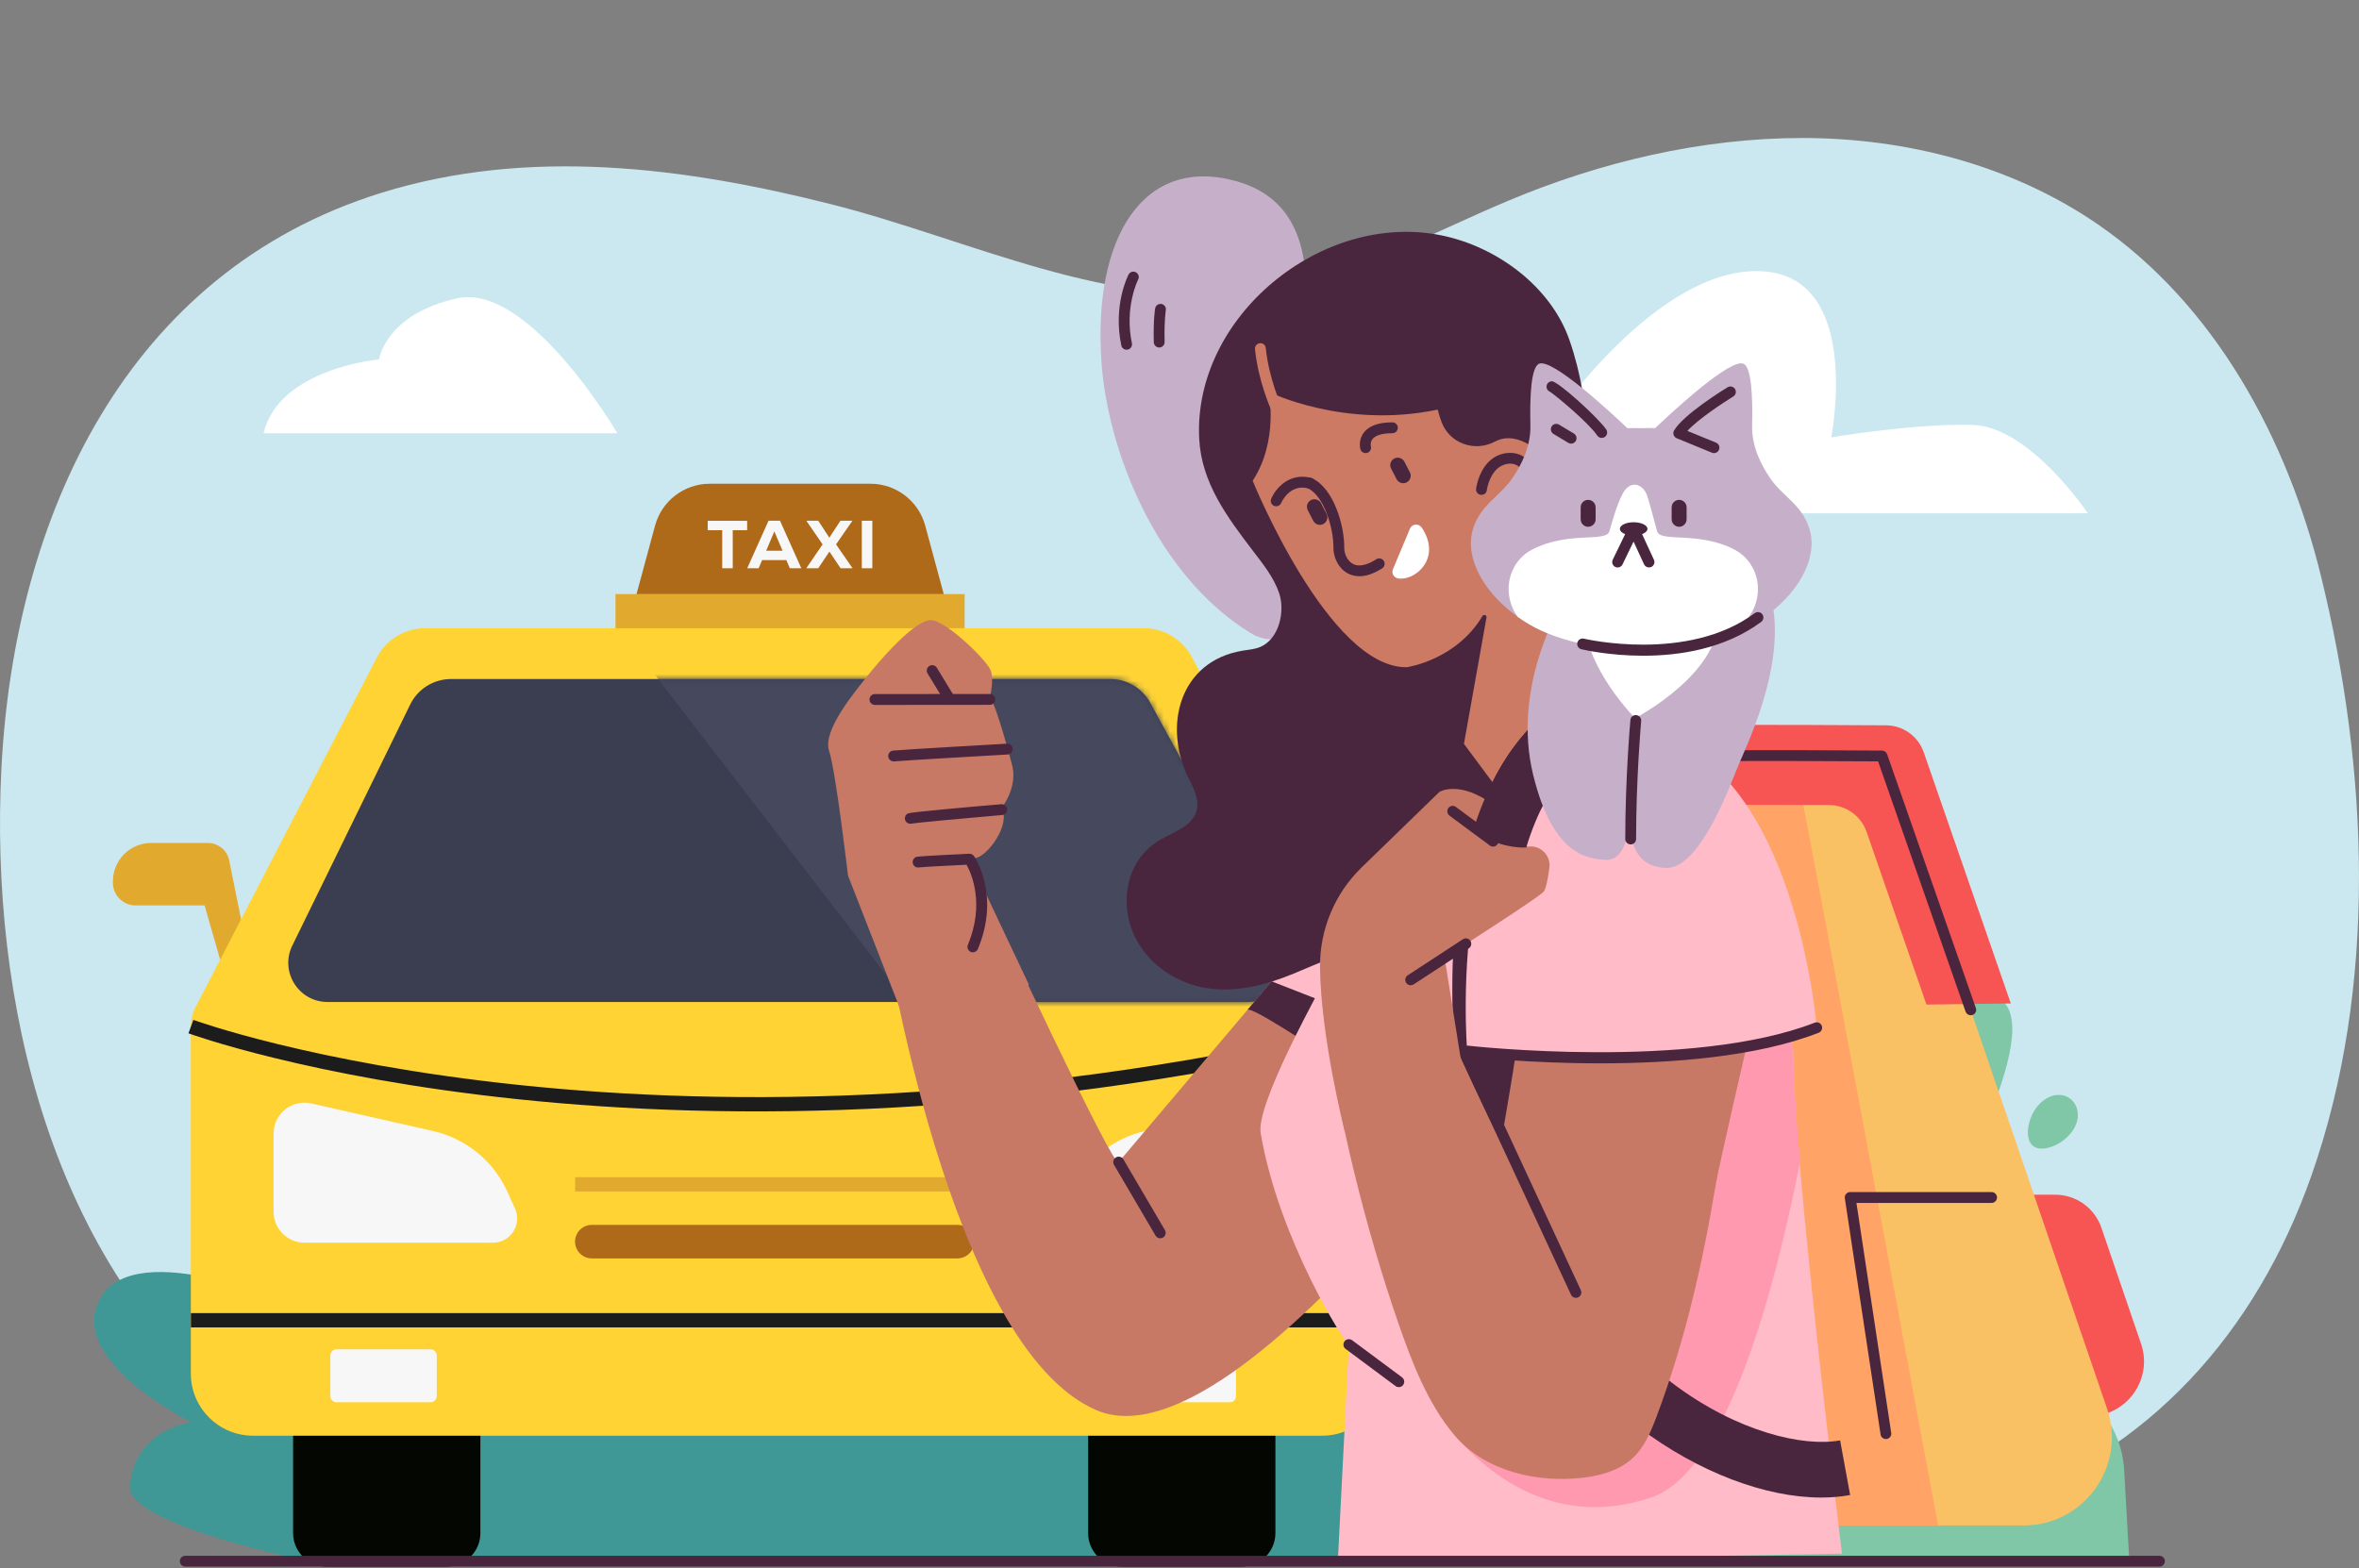 <svg width="376" height="250" viewBox="0 0 376 250" fill="none" xmlns="http://www.w3.org/2000/svg">
<rect x="0" y="0" width="376" height="250" fill="#808080" stroke="none"/>
<path d="M38.342 225.381C7.997 201.524 -1.681 159.224 0.232 122.351C2.31 82.384 20.043 43.413 60.751 30.751C84.227 23.447 108.984 26.631 132.379 32.534C154.774 38.181 177.083 49.711 200.819 46.452C214.982 44.509 227.353 37.49 240.33 32.028C255.095 25.815 271.241 21.995 287.297 22C303.903 22.005 320.72 26.361 334.398 35.778C353.048 48.62 364.563 69.898 369.955 91.891C377.489 122.631 379.051 157.176 368.423 187.396C359.631 212.379 342.484 231.784 317.266 240.085C289.81 249.122 260.346 249.157 231.754 249.092C202.356 249.026 172.962 248.961 143.564 248.891C108.068 248.816 67.665 248.441 38.342 225.381Z" fill="#CBE7EF"/>
<path d="M231.378 200.423C231.378 200.423 229.105 179.601 243.634 173.738C258.163 167.875 263.971 189.003 264.236 187.081C264.502 185.158 255.57 148.17 267.671 138.147C279.767 128.124 287.076 150.348 287.076 150.348C287.076 150.348 285.244 141.661 294.17 142.237C303.102 142.813 298.781 167.986 298.781 167.986C298.781 167.986 308.664 155.7 317.982 158.909C327.299 162.113 310.016 192.357 310.016 192.357C310.016 192.357 324.755 184.828 328.165 195.532C331.574 206.23 319.524 215.402 319.524 215.402C319.524 215.402 337.752 219.938 338.573 234.412C339.395 248.886 339.395 248.886 339.395 248.886C339.395 248.886 214.101 247.409 213.826 247.414C213.545 247.419 207.823 227.303 214.556 221.095C221.295 214.887 216.819 210.01 221.796 203.632C226.772 197.254 231.378 200.423 231.378 200.423Z" fill="#80C7A7"/>
<path d="M254.163 141.416C253.207 139.163 251.545 136.655 249.137 136.189C246.644 135.704 244.05 137.446 243.77 140.024C243.565 141.927 244.391 143.789 245.372 145.431C246.548 147.404 252.366 155.93 254.984 151.644C255.595 150.643 255.575 149.391 255.5 148.22C255.35 145.902 255.04 143.559 254.163 141.416Z" fill="#80C7A7"/>
<path d="M49.745 249C49.745 249 20.14 243.151 20.699 236.87C21.523 227.698 30.576 226.744 30.576 226.744C30.576 226.744 10.251 216.823 16.036 206.882C21.815 196.936 47.062 208.202 47.062 208.202C47.062 208.202 26.554 180.182 38.422 171.517C50.285 162.851 60.142 184.149 59.774 183.32C59.407 182.492 53.431 162.57 63.022 161.044C72.614 159.518 79.312 198.372 78.982 196.931C78.646 195.49 84.875 181.689 99.148 188.446C113.421 195.199 112.749 224.695 112.749 224.695C112.749 224.695 114.068 200.39 129.8 203.137C145.532 205.888 144.44 222.531 144.802 222.155C145.17 221.773 163.065 198.091 180.027 190.289C196.99 182.492 222.053 188.125 222.053 188.125L224 249H49.745Z" fill="#3F9896"/>
<path d="M76.938 167.96C76.943 167.89 76.948 167.82 76.958 167.75C77.178 164.972 76.798 161.307 74.445 159.429C72.007 157.487 68.212 157.912 66.444 160.556C65.143 162.503 64.987 164.997 65.118 167.335C65.278 170.148 66.76 182.7 72.037 179.531C73.268 178.79 73.959 177.423 74.54 176.106C75.686 173.508 76.678 170.789 76.938 167.96Z" fill="#3F9896"/>
<path d="M323.238 180.116C323.083 182.149 324.064 183.841 327.053 182.795C329.206 182.039 331.474 179.756 331.164 177.308C330.938 175.52 329.446 174.299 327.604 174.589C326.287 174.799 325.171 175.711 324.41 176.802C323.769 177.733 323.328 178.98 323.238 180.116Z" fill="#80C7A7"/>
<path d="M221.215 81.823H332.781C332.781 81.823 323.563 68.08 314.537 67.75C305.51 67.419 291.877 69.722 291.877 69.722C291.877 69.722 297.039 43.799 280.537 43.223C264.036 42.647 247.519 67.034 247.519 67.034C247.519 67.034 236.615 62.628 229.275 65.497C223.518 67.755 221.215 81.823 221.215 81.823Z" fill="white"/>
<path d="M42.002 69.077H98.411C98.411 69.077 84.332 45.035 72.882 47.553C61.432 50.072 60.406 57.296 60.406 57.296C60.406 57.296 44.455 58.708 42.002 69.077Z" fill="white"/>
<path d="M46.717 226.021H76.57V244.4C76.57 247.343 74.182 249.731 71.24 249.731H52.047C49.105 249.731 46.717 247.343 46.717 244.4V226.021Z" fill="#040701"/>
<path d="M173.436 226.021H203.289V244.4C203.289 247.343 200.901 249.731 197.958 249.731H178.766C175.823 249.731 173.436 247.343 173.436 244.4V226.021Z" fill="#040701"/>
<path d="M39.477 151.343C39.27 150.826 37.463 141.856 36.534 137.171C36.211 135.545 34.779 134.383 33.114 134.383H24.092C20.723 134.383 18 137.12 18 140.475V140.733C18 142.721 19.613 144.334 21.601 144.334H32.61L35.14 153.163L39.49 151.343H39.477Z" fill="#E1AA2F"/>
<path d="M211.523 151.343C211.729 150.826 213.536 141.856 214.465 137.171C214.788 135.545 216.221 134.383 217.886 134.383H226.908C230.276 134.383 232.999 137.12 232.999 140.475V140.733C232.999 142.721 231.386 144.334 229.398 144.334H218.389L215.859 153.163L211.51 151.343H211.523Z" fill="#E1AA2F"/>
<path d="M219.59 159.939H219.603L189.943 104.712C188.433 101.898 185.49 100.143 182.302 100.143H67.768C64.528 100.143 61.56 101.95 60.063 104.828L31.487 159.939H31.5C30.829 161.024 30.416 162.276 30.416 163.644V218.962C30.416 224.434 34.856 228.874 40.328 228.874H210.736C216.208 228.874 220.648 224.434 220.648 218.962V163.644C220.648 162.276 220.248 161.011 219.564 159.939H219.59Z" fill="#FFD333"/>
<path d="M46.589 150.75L65.381 112.314C66.594 109.823 69.124 108.248 71.899 108.248H176.96C179.605 108.248 182.045 109.694 183.323 112.017L204.386 150.492C206.671 154.661 203.651 159.733 198.914 159.733H52.203C47.583 159.733 44.562 154.893 46.589 150.737V150.75Z" fill="#3B3D51"/>
<mask id="mask0_611_8912" style="mask-type:luminance" maskUnits="userSpaceOnUse" x="45" y="108" width="161" height="52">
<path d="M46.589 150.75L65.381 112.314C66.594 109.823 69.124 108.248 71.899 108.248H176.96C179.605 108.248 182.045 109.694 183.323 112.017L204.386 150.492C206.671 154.661 203.651 159.733 198.914 159.733H52.203C47.583 159.733 44.562 154.893 46.589 150.737V150.75Z" fill="white"/>
</mask>
<g mask="url(#mask0_611_8912)">
<path d="M91.84 91.275L162.375 182.874H244.888L188.524 82.201L91.84 91.275Z" fill="#46495E"/>
</g>
<path d="M43.607 180.72V193.188C43.607 195.898 45.815 198.105 48.525 198.105H78.572C81.373 198.105 83.244 195.214 82.082 192.659L80.869 189.974C78.649 185.07 74.248 181.495 68.995 180.294L49.609 175.906C46.537 175.209 43.607 177.545 43.607 180.707V180.72Z" fill="#F7F7F7"/>
<path d="M207.934 180.72V193.188C207.934 195.898 205.727 198.105 203.017 198.105H172.97C170.169 198.105 168.298 195.214 169.46 192.659L170.673 189.974C172.893 185.07 177.294 181.495 182.547 180.294L201.933 175.906C205.005 175.209 207.934 177.545 207.934 180.707V180.72Z" fill="#F7F7F7"/>
<path d="M30.43 163.657C30.43 163.657 106.334 191.509 220.662 163.657" stroke="#1C1C1C" stroke-width="2.278" stroke-miterlimit="10"/>
<path d="M30.43 210.47H220.662" stroke="#1C1C1C" stroke-width="2.278" stroke-miterlimit="10"/>
<path d="M68.633 215.103H53.635C53.093 215.103 52.654 215.542 52.654 216.084V222.563C52.654 223.105 53.093 223.544 53.635 223.544H68.633C69.175 223.544 69.614 223.105 69.614 222.563V216.084C69.614 215.542 69.175 215.103 68.633 215.103Z" fill="#F7F7F7"/>
<path d="M196.021 215.103H181.024C180.482 215.103 180.043 215.542 180.043 216.084V222.563C180.043 223.105 180.482 223.544 181.024 223.544H196.021C196.563 223.544 197.002 223.105 197.002 222.563V216.084C197.002 215.542 196.563 215.103 196.021 215.103Z" fill="#F7F7F7"/>
<path d="M152.604 200.609H94.33C92.859 200.609 91.658 199.409 91.658 197.937C91.658 196.466 92.859 195.266 94.33 195.266H152.604C154.075 195.266 155.275 196.466 155.275 197.937C155.275 199.409 154.075 200.609 152.604 200.609Z" fill="#AE6919"/>
<path d="M91.672 188.799H155.276" stroke="#E1AA2F" stroke-width="2.278" stroke-miterlimit="10"/>
<path d="M153.753 94.708H98.1V100.155H153.753V94.708Z" fill="#E1AA2F"/>
<path d="M101.455 94.709L104.411 83.79C105.482 79.853 109.044 77.117 113.136 77.117H138.743C142.821 77.117 146.396 79.853 147.468 83.79L150.423 94.709H101.481H101.455Z" fill="#AE6919"/>
<path d="M115.111 84.525H112.801V83.027H119.086V84.525H116.789V90.591H115.111V84.525Z" fill="#F7F7F7"/>
<path d="M125.359 89.287H121.474L120.919 90.591H119.1L122.494 83.015H124.327L127.721 90.591H125.889L125.334 89.287H125.359ZM123.423 84.718L122.12 87.79H124.727L123.423 84.718Z" fill="#F7F7F7"/>
<path d="M133.968 83.015H135.813V83.092L133.258 86.783L135.852 90.539V90.591H133.981L132.199 87.932L130.418 90.591H128.547V90.539L131.115 86.783L128.573 83.092V83.015H130.418L132.187 85.712L133.955 83.015H133.968Z" fill="#F7F7F7"/>
<path d="M137.363 90.591V83.015H139.041V90.591H137.363Z" fill="#F7F7F7"/>
<path d="M327.565 190.455H306.768L309.852 225.766H332.992C338.985 225.766 343.195 219.873 341.258 214.201L334.944 195.727C333.863 192.573 330.899 190.455 327.565 190.455Z" fill="#F75454"/>
<path d="M307.755 142.412L335.851 224.58C338.97 233.702 332.191 243.184 322.549 243.184H285.31L275.047 125.766L287.673 122.011C287.673 122.011 307.384 128.86 308.631 129.806C309.882 130.752 307.755 142.412 307.755 142.412Z" fill="#F9C164"/>
<path d="M275.512 130.997L283.978 227.874C284.704 234.007 285.345 239.289 285.85 243.184H308.92C304.069 217.12 287.467 127.948 286.927 125.765L279.011 124.589L276.868 125.225L275.512 130.997Z" fill="#FFA466"/>
<path d="M300.594 229.406C300.174 229.406 299.803 229.1 299.743 228.67L294.046 191.025C294.006 190.775 294.081 190.525 294.246 190.335C294.406 190.144 294.647 190.034 294.897 190.034H317.436C317.912 190.034 318.302 190.42 318.302 190.9C318.302 191.376 317.917 191.766 317.436 191.766H295.898L301.44 228.419C301.516 228.89 301.19 229.33 300.714 229.401C300.679 229.401 300.634 229.406 300.594 229.406Z" fill="#49263E"/>
<path d="M307.059 160.145L297.521 132.624C296.635 130.066 294.227 128.349 291.524 128.334C283.333 128.299 276.159 128.294 275.072 128.354C275.398 128.334 271.242 116.533 271.242 116.533C272.844 115.577 273.51 115.577 278.692 115.557C280.88 115.552 283.909 115.552 287.689 115.567C294.182 115.587 300.641 115.632 300.641 115.632C303.339 115.652 305.737 117.37 306.623 119.923L320.502 159.97L307.059 160.145Z" fill="#F75454"/>
<path d="M314.107 161.848C313.752 161.848 313.416 161.623 313.291 161.267L299.348 121.375C290.181 121.315 276.819 121.265 275.963 121.365C275.502 121.5 275.076 121.23 274.936 120.774C274.801 120.319 275.111 119.823 275.572 119.688C275.732 119.643 276.238 119.492 299.969 119.653C300.334 119.653 300.66 119.888 300.785 120.233L314.933 160.701C315.089 161.152 314.853 161.648 314.403 161.803C314.298 161.833 314.197 161.848 314.107 161.848Z" fill="#49263E"/>
<path fill-rule="evenodd" clip-rule="evenodd" d="M157.799 144.07C157.799 144.07 177.665 186.866 178.306 185.253L214.558 142.417L249.639 159.209C249.639 159.209 198.347 234.878 174.776 224.81C151.206 214.737 141.027 148.46 141.027 148.46L157.799 144.07Z" fill="#C77965"/>
<path d="M198.842 160.987C199.377 160.351 209.496 167.085 209.496 167.085L211.098 159.099L205.425 153.211L198.842 160.987Z" fill="#49263E"/>
<path fill-rule="evenodd" clip-rule="evenodd" d="M199.652 155.259L214.311 160.986V145.081L200.894 149.341L199.652 155.259Z" fill="#FFBBC8"/>
<path fill-rule="evenodd" clip-rule="evenodd" d="M285.851 169.177C285.746 160.726 283.137 145.957 278.386 131.783C273.024 115.797 247.306 112.378 247.306 112.378C236.406 122.716 233.337 118.591 233.337 118.591C233.337 118.591 199.518 172.221 200.94 180.637C203.784 197.489 214.493 214.406 214.998 214.351L213.226 249.101L293.591 247.675C293.591 247.68 286.066 186.765 285.851 169.177Z" fill="#FFBBC8"/>
<path d="M184.929 197.404C184.633 197.404 184.348 197.254 184.183 196.978L177.559 185.689C177.319 185.278 177.459 184.747 177.869 184.507C178.275 184.267 178.806 184.402 179.056 184.812L185.68 196.102C185.92 196.513 185.78 197.043 185.369 197.284C185.229 197.364 185.079 197.404 184.929 197.404Z" fill="#49263E"/>
<path fill-rule="evenodd" clip-rule="evenodd" d="M263.155 238.733C274.585 234.898 282.245 208.834 286.921 185.173C286.295 178.239 285.895 172.596 285.85 169.177C285.784 163.965 284.768 156.345 282.881 147.949C277.504 149.656 271.921 151.759 271.696 153.206C271.261 156.025 229.105 225.04 229.105 225.04C229.105 225.04 241.587 245.972 263.155 238.733Z" fill="#FF99AF"/>
<path d="M211.679 91.631C211.679 91.631 198.482 85.949 205.246 62.834C208.505 51.704 212.125 33.18 197.18 28.919C182.236 24.664 174.055 37.876 175.592 58.097C176.618 71.6 184.073 91.461 199.223 100.853C207.238 105.82 211.679 91.631 211.679 91.631Z" fill="#C6AFC9"/>
<path d="M252.256 86.875C253.522 75.91 253.823 64.781 250.163 54.237C247.179 45.636 238.523 39.298 229.716 37.515C210.646 33.655 190.144 50.502 191.141 69.953C191.501 76.972 195.612 82.454 199.712 87.821C201.314 89.919 203.071 92.097 203.907 94.64C204.839 97.479 203.887 101.839 200.894 103.126C200.002 103.511 199.016 103.567 198.06 103.727C187.982 105.399 185.368 115.742 189.399 123.933C190.23 125.625 191.221 127.483 190.7 129.295C189.989 131.783 187.005 132.634 184.782 133.956C179.27 137.235 178.234 144.54 181.198 149.942C183.386 153.932 187.561 156.686 192.042 157.477C196.808 158.313 201.71 157.061 206.18 155.214C213.039 152.38 220.229 149.281 226.697 145.621C231.383 142.973 237.717 138.592 236.42 132.334C235.218 126.537 260.642 130.442 257.858 119.192C254.033 103.752 251.535 93.083 252.256 86.875Z" fill="#49263E"/>
<path fill-rule="evenodd" clip-rule="evenodd" d="M245.522 82.128C247.515 78.033 247.69 72.901 243.294 70.638C241.246 69.587 239.599 69.687 238.283 70.393C235.058 72.12 231.038 70.693 229.761 67.264C229.316 66.072 229.166 65.296 229.166 65.296C214.206 68.435 202.24 62.473 202.24 62.473C202.24 62.473 203.818 70.323 199.662 76.641C199.662 76.641 211.808 106.58 224.244 106.365L238.027 124.889C238.027 124.889 257.277 115.487 263.44 113.004C262.379 112.328 253.943 91.365 245.522 82.128Z" fill="#CC7A64"/>
<path d="M244.517 78.894C243.961 78.849 243.615 78.424 243.655 77.948C243.706 77.392 243.38 75.57 242.309 74.559C241.738 74.023 241.057 73.828 240.256 73.953C237.502 74.379 236.992 78.093 236.987 78.133C236.927 78.604 236.541 78.934 236.021 78.884C235.55 78.824 235.214 78.394 235.275 77.923C235.3 77.718 235.945 72.871 239.991 72.246C241.342 72.05 242.539 72.401 243.49 73.302C244.952 74.674 245.483 76.982 245.378 78.108C245.333 78.559 244.957 78.894 244.517 78.894Z" fill="#49263E"/>
<path d="M179.572 55.754C179.172 55.754 178.811 55.474 178.726 55.068C177.374 48.685 179.777 43.964 179.877 43.769C180.098 43.348 180.618 43.178 181.039 43.403C181.465 43.623 181.63 44.144 181.409 44.565C181.384 44.61 179.197 48.96 180.413 54.713C180.513 55.178 180.213 55.639 179.747 55.734C179.687 55.744 179.632 55.754 179.572 55.754Z" fill="#49263E"/>
<path d="M184.768 55.398C184.297 55.398 183.917 55.023 183.902 54.557C183.812 50.928 184.107 49.225 184.122 49.15C184.202 48.68 184.668 48.389 185.123 48.454C185.594 48.539 185.904 48.99 185.819 49.456C185.819 49.471 185.539 51.088 185.629 54.512C185.639 54.988 185.264 55.388 184.788 55.398C184.783 55.398 184.778 55.398 184.768 55.398Z" fill="#49263E"/>
<path d="M217.667 72.231C217.287 72.231 216.941 71.985 216.836 71.605C216.796 71.46 216.47 70.158 217.372 68.966C218.198 67.88 219.73 67.329 221.933 67.329C222.408 67.329 222.799 67.715 222.799 68.195C222.799 68.671 222.413 69.061 221.933 69.061C220.335 69.061 219.239 69.387 218.758 70.003C218.358 70.518 218.498 71.129 218.508 71.159C218.623 71.615 218.343 72.09 217.892 72.206C217.817 72.221 217.737 72.231 217.667 72.231Z" fill="#49263E"/>
<path d="M203.412 80.712C203.297 80.712 203.187 80.692 203.082 80.641C202.641 80.456 202.431 79.956 202.616 79.515C203.272 77.943 205.455 75.249 209.02 76.196C209.475 76.321 209.751 76.796 209.625 77.257C209.505 77.718 209.045 77.988 208.564 77.868C205.575 77.067 204.263 80.061 204.208 80.186C204.068 80.516 203.748 80.712 203.412 80.712Z" fill="#49263E"/>
<path d="M210.928 83.535C211.508 83.235 211.739 82.509 211.438 81.928L210.562 80.231C210.262 79.65 209.536 79.42 208.955 79.72C208.374 80.021 208.144 80.747 208.444 81.327L209.321 83.025C209.621 83.605 210.347 83.836 210.928 83.535Z" fill="#49263E"/>
<path d="M224.209 76.902C224.79 76.602 225.02 75.876 224.72 75.295L223.843 73.603C223.543 73.022 222.817 72.791 222.236 73.092C221.656 73.392 221.425 74.118 221.726 74.699L222.602 76.391C222.902 76.972 223.628 77.202 224.209 76.902Z" fill="#49263E"/>
<path d="M216.67 91.861C215.884 91.861 215.253 91.646 214.782 91.386C213.215 90.525 212.519 88.677 212.534 87.33C212.569 84.176 211.022 79.029 208.429 77.818C207.993 77.618 207.808 77.102 208.008 76.671C208.209 76.246 208.724 76.051 209.155 76.256C212.544 77.838 214.302 83.711 214.261 87.35C214.251 88.231 214.717 89.383 215.613 89.879C216.775 90.525 218.302 89.844 219.363 89.153C219.764 88.897 220.294 89.013 220.56 89.413C220.82 89.814 220.7 90.349 220.299 90.605C218.842 91.541 217.636 91.861 216.67 91.861Z" fill="#49263E"/>
<path d="M223.324 92.247C223.144 92.247 222.969 92.232 222.799 92.197C222.483 92.137 222.213 91.936 222.063 91.656C221.912 91.376 221.897 91.04 222.018 90.745L224.731 84.276C224.881 83.916 225.217 83.671 225.602 83.631C225.993 83.591 226.368 83.766 226.589 84.086C228.005 86.154 228.166 88.332 227.029 90.059C226.168 91.376 224.651 92.247 223.324 92.247Z" fill="white"/>
<path fill-rule="evenodd" clip-rule="evenodd" d="M224.241 106.366C224.241 106.366 232.081 105.254 236.286 98.21C236.486 97.879 236.997 98.06 236.932 98.44L233.337 118.587L221.938 114.862L224.241 106.366Z" fill="#49263E"/>
<path d="M290.271 238.733C281.395 238.733 270.726 234.708 261.314 227.623C251.801 220.469 235.385 203.827 232.281 172.777C230.113 151.053 232.366 134.186 238.974 122.641C244.276 113.384 250.555 110.996 251.255 110.756L254.149 119.127C254.064 119.162 249.929 120.874 246.179 127.918C242.539 134.757 240.146 148.015 242.534 171.971C245.298 199.662 258.28 214.266 266.636 220.549C276.944 228.304 287.453 230.692 293.295 229.621L294.892 238.332C293.426 238.603 291.879 238.733 290.271 238.733Z" fill="#49263E"/>
<path d="M222.958 221.135C222.778 221.135 222.597 221.08 222.442 220.965L214.477 215.042C214.091 214.757 214.016 214.216 214.302 213.831C214.582 213.445 215.123 213.375 215.508 213.65L223.474 219.573C223.859 219.859 223.934 220.399 223.649 220.785C223.479 221.015 223.218 221.135 222.958 221.135Z" fill="#49263E"/>
<path d="M241.562 168.221C241.262 170.439 239.55 180.432 239.259 182.109C233.522 170.739 227.824 157.307 227.824 157.307L211.098 161.858C213.09 177.563 217.721 196.067 222.913 211.017C225.071 217.23 227.549 223.723 231.84 228.815C236.761 234.653 245.307 236.48 252.627 235.529C255.406 235.168 258.239 234.322 260.282 232.4C262.139 230.647 263.151 228.194 264.047 225.806C268.568 213.79 271.386 201.434 273.474 188.808C273.9 186.229 278.391 166.769 278.391 166.769C262.605 169.848 248.547 168.536 241.562 168.221Z" fill="#C77965"/>
<path d="M251.18 206.897C250.854 206.897 250.544 206.711 250.399 206.396L233.116 169.172C232.911 168.742 233.101 168.226 233.536 168.026C233.962 167.821 234.483 168.016 234.683 168.446L251.966 205.67C252.171 206.1 251.981 206.616 251.545 206.816C251.425 206.871 251.3 206.897 251.18 206.897Z" fill="#49263E"/>
<path d="M257.724 116.093C229.617 116.033 233.848 167.555 233.848 167.555C233.988 167.5 234.759 167.515 236.02 167.575C243 167.89 265.178 169.397 280.959 166.318C284.148 165.698 287.077 164.887 289.565 163.84C289.565 163.84 285.83 116.153 257.724 116.093Z" fill="#FFBBC8"/>
<path d="M255.03 169.513C243.6 169.513 234.488 168.496 233.752 168.411C233.277 168.356 232.941 167.931 232.991 167.455C233.041 166.979 233.467 166.644 233.948 166.694C234.303 166.739 269.634 170.664 289.255 163.029C289.695 162.864 290.201 163.074 290.371 163.52C290.541 163.965 290.326 164.466 289.881 164.636C279.923 168.521 266.34 169.513 255.03 169.513Z" fill="#49263E"/>
<path d="M243.449 134.982C242.508 133.16 240.405 129.756 237.001 127.593C232.174 124.534 229.431 126.241 229.431 126.241L217.035 138.277C212.724 142.462 210.326 148.235 210.396 154.243C210.536 165.462 214.311 180.247 214.311 180.247L232.83 168.822L230.257 152.671C230.257 152.671 245.191 143.128 246.033 142.162C246.418 141.721 246.728 140.039 246.954 138.337C247.219 136.344 245.492 134.662 243.509 134.977L243.449 134.982Z" fill="#C77965"/>
<path d="M237.977 134.101C239.264 134.682 241.362 135.168 243.259 135.113C244.156 132.174 245.177 129.806 246.178 127.918C249.928 120.869 254.068 119.162 254.244 119.092C254.154 119.122 251.255 110.756 251.255 110.756C250.554 110.996 244.276 113.384 238.974 122.641C237.487 125.24 236.22 128.114 235.174 131.243C235.589 132.459 236.516 133.44 237.977 134.101Z" fill="#49263E"/>
<path d="M237.978 134.962C237.798 134.962 237.617 134.907 237.467 134.792L231.034 130.026C230.648 129.741 230.568 129.2 230.849 128.819C231.144 128.434 231.68 128.354 232.055 128.639L238.489 133.405C238.874 133.691 238.954 134.231 238.674 134.612C238.504 134.842 238.243 134.962 237.978 134.962Z" fill="#49263E"/>
<path d="M224.85 157.067C224.57 157.067 224.289 156.926 224.129 156.676C223.869 156.276 223.979 155.74 224.38 155.479L233.166 149.732C233.556 149.467 234.102 149.582 234.363 149.982C234.623 150.383 234.513 150.919 234.112 151.179L225.326 156.926C225.181 157.021 225.015 157.067 224.85 157.067Z" fill="#49263E"/>
<path d="M285.91 80.246C284.688 78.99 283.301 77.868 282.27 76.411C280.513 73.938 279.191 70.909 279.266 67.82C279.381 63.259 279.176 58.478 277.864 57.977C275.761 57.166 266.935 65.287 263.811 68.251C263.075 68.22 262.339 68.23 261.598 68.266C260.857 68.23 260.116 68.225 259.385 68.251C256.256 65.287 247.429 57.166 245.332 57.977C244.02 58.483 243.82 63.264 243.93 67.82C244.005 70.909 242.688 73.933 240.926 76.411C239.895 77.863 238.508 78.99 237.286 80.246C235.349 82.239 234.177 84.712 234.492 87.556C234.513 87.736 234.538 87.911 234.568 88.086C235.519 93.584 240.821 98.305 245.657 100.523C250.563 102.771 256.076 103.522 261.438 103.562C267.115 103.522 272.627 102.776 277.534 100.523C282.37 98.305 287.672 93.588 288.623 88.086C288.653 87.911 288.678 87.731 288.698 87.556C289.019 84.712 287.842 82.239 285.91 80.246Z" fill="#C6AFC9"/>
<path d="M262.89 100.823L248.586 96.943C248.586 96.943 240.971 109.574 244.366 123.507C247.45 136.149 252.822 136.9 255.891 137.07C258.189 137.2 259.19 134.892 259.641 131.708C260.322 136.094 261.758 138.066 265.328 138.362C270.97 138.827 275.807 124.979 277.209 121.7C278.61 118.421 284.063 106.996 282.671 97.223C281.564 89.523 268.407 97.218 262.89 100.823Z" fill="#C6AFC9"/>
<path d="M273.197 72.236C273.087 72.236 272.977 72.216 272.867 72.171L267.25 69.862C267.019 69.767 266.844 69.577 266.759 69.342C266.679 69.106 266.704 68.846 266.829 68.631C268.276 66.118 274.634 62.177 275.36 61.737C275.761 61.492 276.301 61.612 276.547 62.022C276.797 62.433 276.667 62.963 276.261 63.209C274.659 64.19 270.669 66.829 268.947 68.691L273.523 70.568C273.963 70.749 274.174 71.254 273.993 71.695C273.858 72.035 273.538 72.236 273.197 72.236Z" fill="#49263E"/>
<path d="M252.525 96.758C252.525 96.758 250.838 103.872 260.596 114.501C260.596 114.501 275.135 106.951 273.808 97.404L252.525 96.758Z" fill="white"/>
<path d="M279.677 91.186C279.626 91.055 279.566 90.93 279.506 90.805C278.901 89.523 277.929 88.377 276.392 87.581C270.665 84.632 264.642 86.525 264.126 84.692C263.721 83.25 263.07 80.727 262.584 79.14C261.968 77.137 259.816 76.321 258.569 78.834C257.673 80.647 257.057 82.795 256.526 84.692C256.011 86.519 249.988 84.627 244.26 87.581C242.723 88.372 241.747 89.523 241.146 90.805C241.086 90.93 241.031 91.06 240.981 91.186C240 93.604 240.445 96.327 241.912 98.34C243.139 99.211 244.41 99.952 245.657 100.523C250.564 102.771 256.076 103.522 261.438 103.562C265.843 103.532 270.019 103.086 273.949 101.88C275.116 101.294 276.172 100.643 277.123 99.957C279.817 98.025 280.958 94.345 279.677 91.186Z" fill="white"/>
<path d="M262.585 84.311C262.585 84.897 261.599 85.368 260.387 85.368C259.171 85.368 258.189 84.892 258.189 84.311C258.189 83.725 259.176 83.255 260.387 83.255C261.599 83.255 262.585 83.725 262.585 84.311Z" fill="#49263E"/>
<path d="M262.829 90.46C262.504 90.46 262.193 90.274 262.043 89.959L260.371 86.339L258.609 89.979C258.403 90.404 257.888 90.59 257.457 90.379C257.027 90.169 256.846 89.653 257.057 89.223L259.615 83.941C259.76 83.646 260.061 83.455 260.396 83.455C260.711 83.445 261.042 83.651 261.182 83.956L263.62 89.238C263.82 89.668 263.63 90.184 263.2 90.385C263.074 90.43 262.949 90.46 262.829 90.46Z" fill="#49263E"/>
<path d="M261.918 104.533C256.491 104.533 252.396 103.577 252.05 103.497C251.589 103.382 251.304 102.916 251.414 102.455C251.529 101.99 251.98 101.704 252.461 101.815C252.621 101.855 269.032 105.675 279.686 97.744C280.072 97.469 280.607 97.539 280.893 97.924C281.178 98.31 281.098 98.851 280.718 99.136C274.895 103.457 267.665 104.533 261.918 104.533Z" fill="#49263E"/>
<path d="M255.3 69.813C255.019 69.813 254.754 69.677 254.584 69.432C253.187 67.364 247.85 62.944 247.049 62.453C246.728 62.328 246.498 62.012 246.498 61.647C246.498 61.171 246.884 60.781 247.364 60.781C248.355 60.781 254.794 66.648 256.015 68.466C256.281 68.861 256.181 69.397 255.785 69.662C255.64 69.763 255.47 69.813 255.3 69.813Z" fill="#49263E"/>
<path d="M250.418 70.724C250.268 70.724 250.113 70.683 249.972 70.598L247.609 69.177C247.204 68.931 247.069 68.4 247.314 67.99C247.554 67.579 248.09 67.449 248.501 67.695L250.864 69.116C251.269 69.362 251.404 69.892 251.159 70.303C250.999 70.573 250.713 70.724 250.418 70.724Z" fill="#49263E"/>
<path d="M259.915 134.612C259.439 134.612 259.049 134.227 259.049 133.746C259.049 123.988 259.86 114.877 259.87 114.781C259.91 114.311 260.27 113.97 260.806 114C261.282 114.045 261.632 114.466 261.587 114.942C261.577 115.032 260.776 124.069 260.776 133.746C260.781 134.227 260.396 134.612 259.915 134.612Z" fill="#49263E"/>
<path d="M203.413 65.882C203.082 65.882 202.772 65.692 202.627 65.372C202.542 65.181 200.534 60.711 200.033 55.664C199.988 55.188 200.334 54.763 200.809 54.718C201.355 54.683 201.71 55.018 201.755 55.494C202.231 60.25 204.179 64.616 204.199 64.661C204.399 65.096 204.204 65.607 203.768 65.802C203.648 65.852 203.533 65.882 203.413 65.882Z" fill="#CC7A64"/>
<path d="M154.384 136.65C155.265 136.85 153.853 137.171 155.645 136.745C157.438 136.315 161.103 131.588 159.671 128.75C159.671 128.75 162.459 125.325 161.193 121.5C161.193 121.5 158.805 112.318 157.778 111.192C157.778 111.192 158.489 108.358 157.893 106.831C157.298 105.304 151.23 99.331 148.626 98.876C146.023 98.42 139.925 105.629 138.083 107.978C136.24 110.326 131.073 116.444 132.145 119.688C133.221 122.932 135.164 139.579 135.164 139.579L143.409 160.686L164.011 157.012L154.384 136.65Z" fill="#C77965"/>
<path d="M139.454 112.378C138.978 112.378 138.588 111.993 138.588 111.512C138.588 111.036 138.973 110.646 139.454 110.646L157.773 110.631C158.249 110.631 158.639 111.016 158.639 111.497C158.639 111.973 158.254 112.363 157.773 112.363L139.454 112.378Z" fill="#49263E"/>
<path d="M151.385 112.368C151.095 112.368 150.81 112.223 150.644 111.953L147.841 107.352C147.595 106.946 147.726 106.41 148.131 106.165C148.542 105.915 149.072 106.045 149.323 106.451L152.126 111.052C152.372 111.457 152.241 111.993 151.836 112.238C151.696 112.328 151.541 112.368 151.385 112.368Z" fill="#49263E"/>
<path d="M142.439 121.38C142.004 121.38 141.628 121.05 141.578 120.604C141.533 120.128 141.874 119.703 142.349 119.658C143.991 119.487 159.817 118.596 160.493 118.556C161.004 118.496 161.379 118.897 161.404 119.372C161.429 119.848 161.064 120.259 160.588 120.284C160.423 120.294 144.127 121.215 142.529 121.38C142.499 121.38 142.469 121.38 142.439 121.38Z" fill="#49263E"/>
<path d="M145.112 131.323C144.727 131.323 144.371 131.073 144.261 130.697C144.141 130.257 144.361 129.796 144.802 129.651C145.418 129.446 154.334 128.655 159.596 128.204C160.062 128.174 160.492 128.519 160.532 128.99C160.577 129.466 160.222 129.886 159.746 129.926C154.534 130.377 146.003 131.148 145.307 131.303C145.242 131.318 145.177 131.323 145.112 131.323Z" fill="#49263E"/>
<path d="M155.065 151.815C154.955 151.815 154.84 151.795 154.735 151.75C154.294 151.564 154.084 151.059 154.269 150.618C156.998 144.075 154.82 139.223 154.059 137.851C151.761 137.962 147.095 138.202 146.439 138.282C145.963 138.367 145.538 138.007 145.478 137.531C145.418 137.055 145.753 136.625 146.229 136.565C147.13 136.45 153.738 136.134 154.489 136.099C154.815 136.099 155.08 136.234 155.24 136.47C155.416 136.72 159.451 142.683 155.866 151.284C155.726 151.614 155.406 151.815 155.065 151.815Z" fill="#49263E"/>
<path d="M253.133 83.976C253.789 83.976 254.325 83.441 254.325 82.785V80.877C254.325 80.221 253.789 79.686 253.133 79.686C252.477 79.686 251.941 80.221 251.941 80.877V82.785C251.941 83.435 252.477 83.976 253.133 83.976Z" fill="#49263E"/>
<path d="M267.637 83.976C268.293 83.976 268.828 83.441 268.828 82.785V80.877C268.828 80.221 268.293 79.686 267.637 79.686C266.981 79.686 266.445 80.221 266.445 80.877V82.785C266.445 83.435 266.981 83.976 267.637 83.976Z" fill="#49263E"/>
<path d="M344.191 249.747H29.53C29.055 249.747 28.664 249.362 28.664 248.881C28.664 248.406 29.05 248.015 29.53 248.015H344.191C344.667 248.015 345.057 248.401 345.057 248.881C345.057 249.362 344.672 249.747 344.191 249.747Z" fill="#49263E"/>
</svg>
